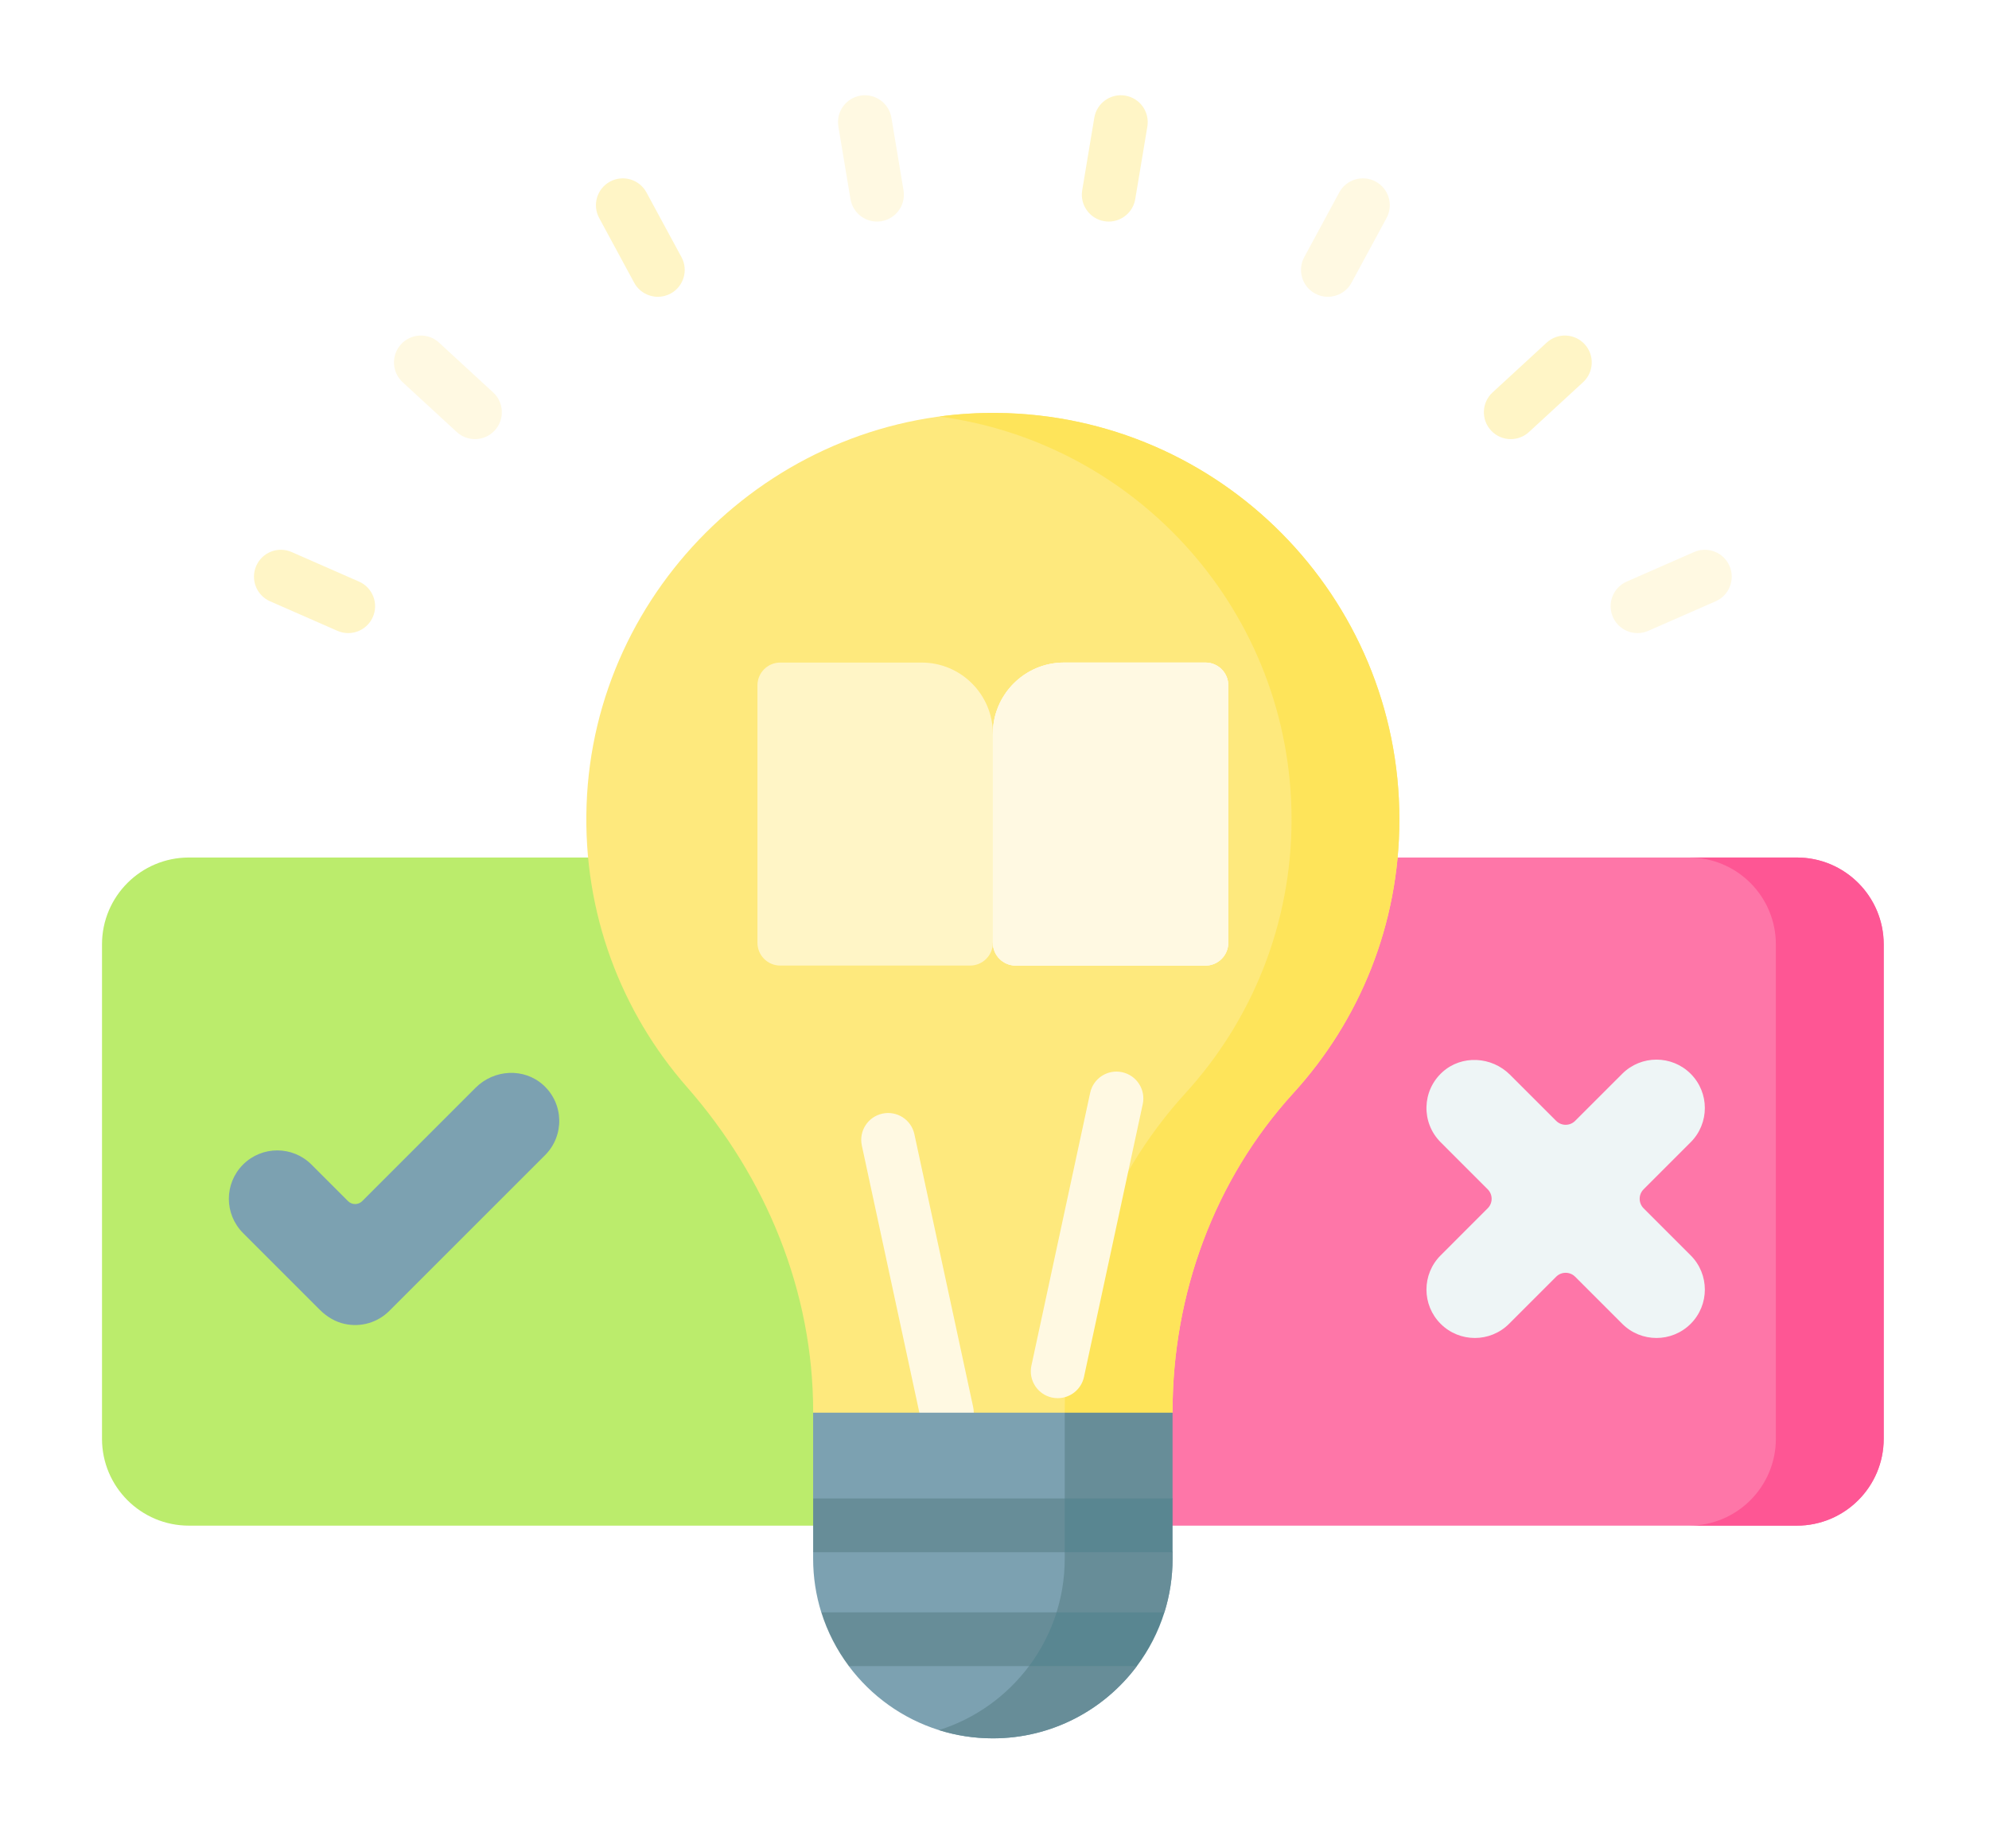<svg width="113" height="105" viewBox="0 0 113 105" fill="none" xmlns="http://www.w3.org/2000/svg">
<g filter="url(#filter0_d_212_6047)">
<path d="M56.515 43.31V81.272H10.732C8.005 81.272 5.795 79.062 5.795 76.335V48.247C5.795 45.52 8.005 43.31 10.732 43.31L56.515 43.31Z" fill="#BBEC6C"/>
<path d="M107.018 48.247V76.335C107.018 79.062 104.809 81.272 102.081 81.272H56.515V43.31H102.081C104.809 43.31 107.018 45.52 107.018 48.247Z" fill="#FE76A8"/>
<path d="M102.081 43.31H95.954C98.681 43.31 100.891 45.52 100.891 48.247V76.335C100.891 79.062 98.681 81.272 95.954 81.272H102.081C104.808 81.272 107.018 79.062 107.018 76.335V48.247C107.018 45.52 104.808 43.31 102.081 43.31Z" fill="#FE5694"/>
<path d="M79.503 41.145C79.503 28.475 69.301 18.188 56.663 18.05C44.219 17.915 33.754 27.89 33.325 40.328C33.113 46.475 35.305 52.107 39.033 56.358C43.531 61.488 46.197 67.964 46.197 74.787V74.855L55.322 79.286L66.616 74.855V74.784C66.616 68.118 68.987 61.621 73.479 56.696C77.221 52.593 79.503 47.136 79.503 41.145Z" fill="#FEE97D"/>
<path d="M56.663 18.05C55.546 18.038 54.445 18.108 53.365 18.254C64.662 19.762 73.376 29.435 73.376 41.144C73.376 47.136 71.094 52.593 67.352 56.696C62.86 61.621 60.489 68.118 60.489 74.784V74.855L62.722 76.383L66.616 74.855V74.784C66.616 68.118 68.987 61.621 73.478 56.696C77.22 52.593 79.502 47.136 79.502 41.144C79.503 28.475 69.3 18.187 56.663 18.05Z" fill="#FEE45A"/>
<path d="M53.793 76.383C53.089 76.383 52.455 75.893 52.301 75.176L48.963 59.675C48.785 58.851 49.31 58.038 50.134 57.861C50.96 57.684 51.772 58.208 51.949 59.032L55.288 74.533C55.465 75.358 54.941 76.171 54.116 76.348C54.008 76.371 53.899 76.383 53.793 76.383Z" fill="#FFF9E2"/>
<path d="M60.092 74.029C59.985 74.029 59.877 74.018 59.769 73.995C58.944 73.817 58.419 73.005 58.597 72.18L61.935 56.679C62.113 55.855 62.926 55.33 63.75 55.508C64.575 55.685 65.1 56.498 64.922 57.322L61.584 72.823C61.429 73.539 60.796 74.029 60.092 74.029Z" fill="#FFF9E2"/>
<path d="M66.617 79.727L65.419 81.618L66.617 82.782V83.147C66.617 84.21 66.454 85.235 66.154 86.196L62.895 87.391L64.59 89.251C62.728 91.744 59.755 93.357 56.407 93.357C55.339 93.357 54.311 93.194 53.343 92.889C51.276 92.239 49.492 90.95 48.223 89.251L49.248 87.724L46.659 86.196C46.359 85.235 46.196 84.21 46.196 83.147V82.783L47.985 81.046L46.196 79.728V74.854L60.489 74.855L66.617 79.727Z" fill="#7CA1B1"/>
<path d="M66.617 79.728L65.419 81.618L66.617 82.782V83.147C66.617 84.21 66.454 85.235 66.154 86.196L62.895 87.391L64.59 89.251C62.728 91.744 59.755 93.357 56.406 93.357C55.339 93.357 54.311 93.194 53.343 92.889C57.484 91.587 60.49 87.718 60.49 83.147V74.854H66.616V79.728H66.617Z" fill="#678D98"/>
<path d="M55.112 49.45H44.328C43.613 49.45 43.033 48.87 43.033 48.155V33.528C43.033 32.813 43.613 32.233 44.328 32.233H52.358C54.594 32.233 56.407 34.046 56.407 36.282L58.269 43.31L56.407 48.155C56.407 48.87 55.827 49.45 55.112 49.45Z" fill="#FFF5C6"/>
<path d="M68.486 49.45H57.702C56.987 49.45 56.407 48.87 56.407 48.155V36.282C56.407 34.046 58.22 32.233 60.456 32.233H68.486C69.201 32.233 69.781 32.813 69.781 33.528V48.155C69.78 48.87 69.201 49.45 68.486 49.45Z" fill="#FFF9E2"/>
<path d="M68.486 49.45H57.702C56.987 49.45 56.407 48.87 56.407 48.155V36.282C56.407 34.046 58.22 32.233 60.456 32.233H68.486C69.201 32.233 69.781 32.813 69.781 33.528V48.155C69.78 48.87 69.201 49.45 68.486 49.45Z" fill="#FFF9E2"/>
<path d="M68.486 49.45H57.702C56.987 49.45 56.407 48.87 56.407 48.155V36.282C56.407 34.046 58.22 32.233 60.456 32.233H68.486C69.201 32.233 69.781 32.813 69.781 33.528V48.155C69.78 48.87 69.201 49.45 68.486 49.45Z" fill="#FFF9E2"/>
<path d="M19.583 69.81C19.048 69.694 18.566 69.404 18.179 69.017L13.807 64.645C12.734 63.572 12.734 61.831 13.807 60.757C14.881 59.683 16.622 59.683 17.696 60.757L19.772 62.833C19.995 63.056 20.356 63.056 20.579 62.833L27.023 56.388C28.07 55.342 29.776 55.245 30.87 56.242C32.04 57.305 32.072 59.117 30.967 60.222L22.119 69.069C21.465 69.724 20.515 70.014 19.583 69.81Z" fill="#7CA1B1"/>
<path d="M93.377 63.241C93.079 62.943 93.079 62.46 93.377 62.162L96.052 59.487C97.125 58.413 97.125 56.672 96.052 55.599C94.978 54.525 93.237 54.525 92.163 55.599L89.488 58.273C89.19 58.571 88.707 58.571 88.409 58.273L85.789 55.654C84.742 54.607 83.037 54.51 81.942 55.507C80.773 56.571 80.741 58.382 81.846 59.487L84.52 62.162C84.818 62.46 84.818 62.943 84.52 63.241L81.846 65.916C80.772 66.989 80.772 68.73 81.846 69.804C82.382 70.341 83.086 70.609 83.79 70.609C84.493 70.609 85.197 70.341 85.734 69.804L88.409 67.129C88.707 66.831 89.19 66.831 89.488 67.129L92.163 69.804C92.7 70.341 93.404 70.609 94.107 70.609C94.811 70.609 95.515 70.341 96.052 69.804C97.125 68.73 97.125 66.989 96.052 65.916L93.377 63.241Z" fill="#EEF5F6"/>
<path d="M19.782 30.559C19.577 30.559 19.369 30.518 19.169 30.43L15.343 28.752C14.57 28.413 14.219 27.512 14.558 26.739C14.896 25.967 15.798 25.615 16.57 25.954L20.396 27.633C21.169 27.971 21.521 28.872 21.182 29.645C20.931 30.218 20.37 30.559 19.782 30.559Z" fill="#FFF5C6"/>
<path d="M26.983 19.538C26.613 19.538 26.243 19.404 25.949 19.134L22.875 16.304C22.255 15.733 22.215 14.766 22.786 14.146C23.357 13.525 24.324 13.485 24.944 14.056L28.018 16.886C28.639 17.457 28.679 18.424 28.108 19.044C27.807 19.372 27.396 19.538 26.983 19.538Z" fill="#FFF9E2"/>
<path d="M37.374 11.452C36.831 11.452 36.306 11.162 36.029 10.651L34.041 6.976C33.639 6.234 33.915 5.307 34.657 4.906C35.399 4.504 36.326 4.78 36.727 5.522L38.716 9.197C39.118 9.939 38.842 10.866 38.1 11.268C37.869 11.392 37.62 11.452 37.374 11.452Z" fill="#FFF5C6"/>
<path d="M49.823 7.177C49.09 7.177 48.443 6.648 48.318 5.901L47.63 1.78C47.491 0.947 48.053 0.16 48.885 0.022C49.716 -0.119 50.505 0.445 50.643 1.277L51.331 5.398C51.47 6.23 50.908 7.017 50.076 7.156C49.991 7.17 49.906 7.177 49.823 7.177Z" fill="#FFF9E2"/>
<path d="M62.991 7.177C62.908 7.177 62.823 7.17 62.738 7.156C61.906 7.017 61.344 6.23 61.483 5.398L62.17 1.277C62.309 0.445 63.096 -0.119 63.928 0.021C64.761 0.16 65.323 0.947 65.184 1.779L64.496 5.901C64.371 6.648 63.724 7.177 62.991 7.177Z" fill="#FFF5C6"/>
<path d="M75.44 11.452C75.194 11.452 74.945 11.393 74.714 11.267C73.972 10.866 73.696 9.939 74.098 9.197L76.086 5.522C76.488 4.78 77.415 4.504 78.157 4.906C78.899 5.307 79.175 6.234 78.773 6.976L76.784 10.651C76.508 11.162 75.982 11.452 75.44 11.452Z" fill="#FFF9E2"/>
<path d="M85.83 19.538C85.418 19.538 85.007 19.372 84.706 19.044C84.135 18.424 84.175 17.457 84.796 16.886L87.87 14.056C88.49 13.485 89.457 13.525 90.028 14.146C90.599 14.766 90.559 15.733 89.939 16.304L86.865 19.134C86.571 19.404 86.2 19.538 85.83 19.538Z" fill="#FFF5C6"/>
<path d="M93.031 30.559C92.444 30.559 91.883 30.218 91.632 29.645C91.293 28.872 91.645 27.971 92.417 27.633L96.243 25.954C97.016 25.616 97.917 25.967 98.256 26.74C98.595 27.512 98.243 28.413 97.471 28.752L93.644 30.43C93.445 30.518 93.236 30.559 93.031 30.559Z" fill="#FFF9E2"/>
<path d="M60.49 79.728L61.328 81.272L60.49 82.783H46.197V79.728H60.49Z" fill="#678D98"/>
<path d="M60.028 86.197L60.491 87.724L58.464 89.251H48.224C47.542 88.339 47.008 87.308 46.66 86.196L60.028 86.197Z" fill="#678D98"/>
<path d="M60.028 86.197H66.154C65.806 87.309 65.272 88.339 64.59 89.252H58.464C59.146 88.339 59.679 87.309 60.028 86.197Z" fill="#598691"/>
<path d="M60.49 79.728H66.617V82.783H60.49V79.728Z" fill="#598691"/>
</g>
<defs>
<filter id="filter0_d_212_6047" x="0.383" y="0" width="112.047" height="104.181" filterUnits="userSpaceOnUse" color-interpolation-filters="sRGB">
<feFlood flood-opacity="0" result="BackgroundImageFix"/>
<feColorMatrix in="SourceAlpha" type="matrix" values="0 0 0 0 0 0 0 0 0 0 0 0 0 0 0 0 0 0 127 0" result="hardAlpha"/>
<feOffset dy="5.412"/>
<feGaussianBlur stdDeviation="2.706"/>
<feComposite in2="hardAlpha" operator="out"/>
<feColorMatrix type="matrix" values="0 0 0 0 0 0 0 0 0 0 0 0 0 0 0 0 0 0 0.25 0"/>
<feBlend mode="normal" in2="BackgroundImageFix" result="effect1_dropShadow_212_6047"/>
<feBlend mode="normal" in="SourceGraphic" in2="effect1_dropShadow_212_6047" result="shape"/>
</filter>
</defs>
</svg>
